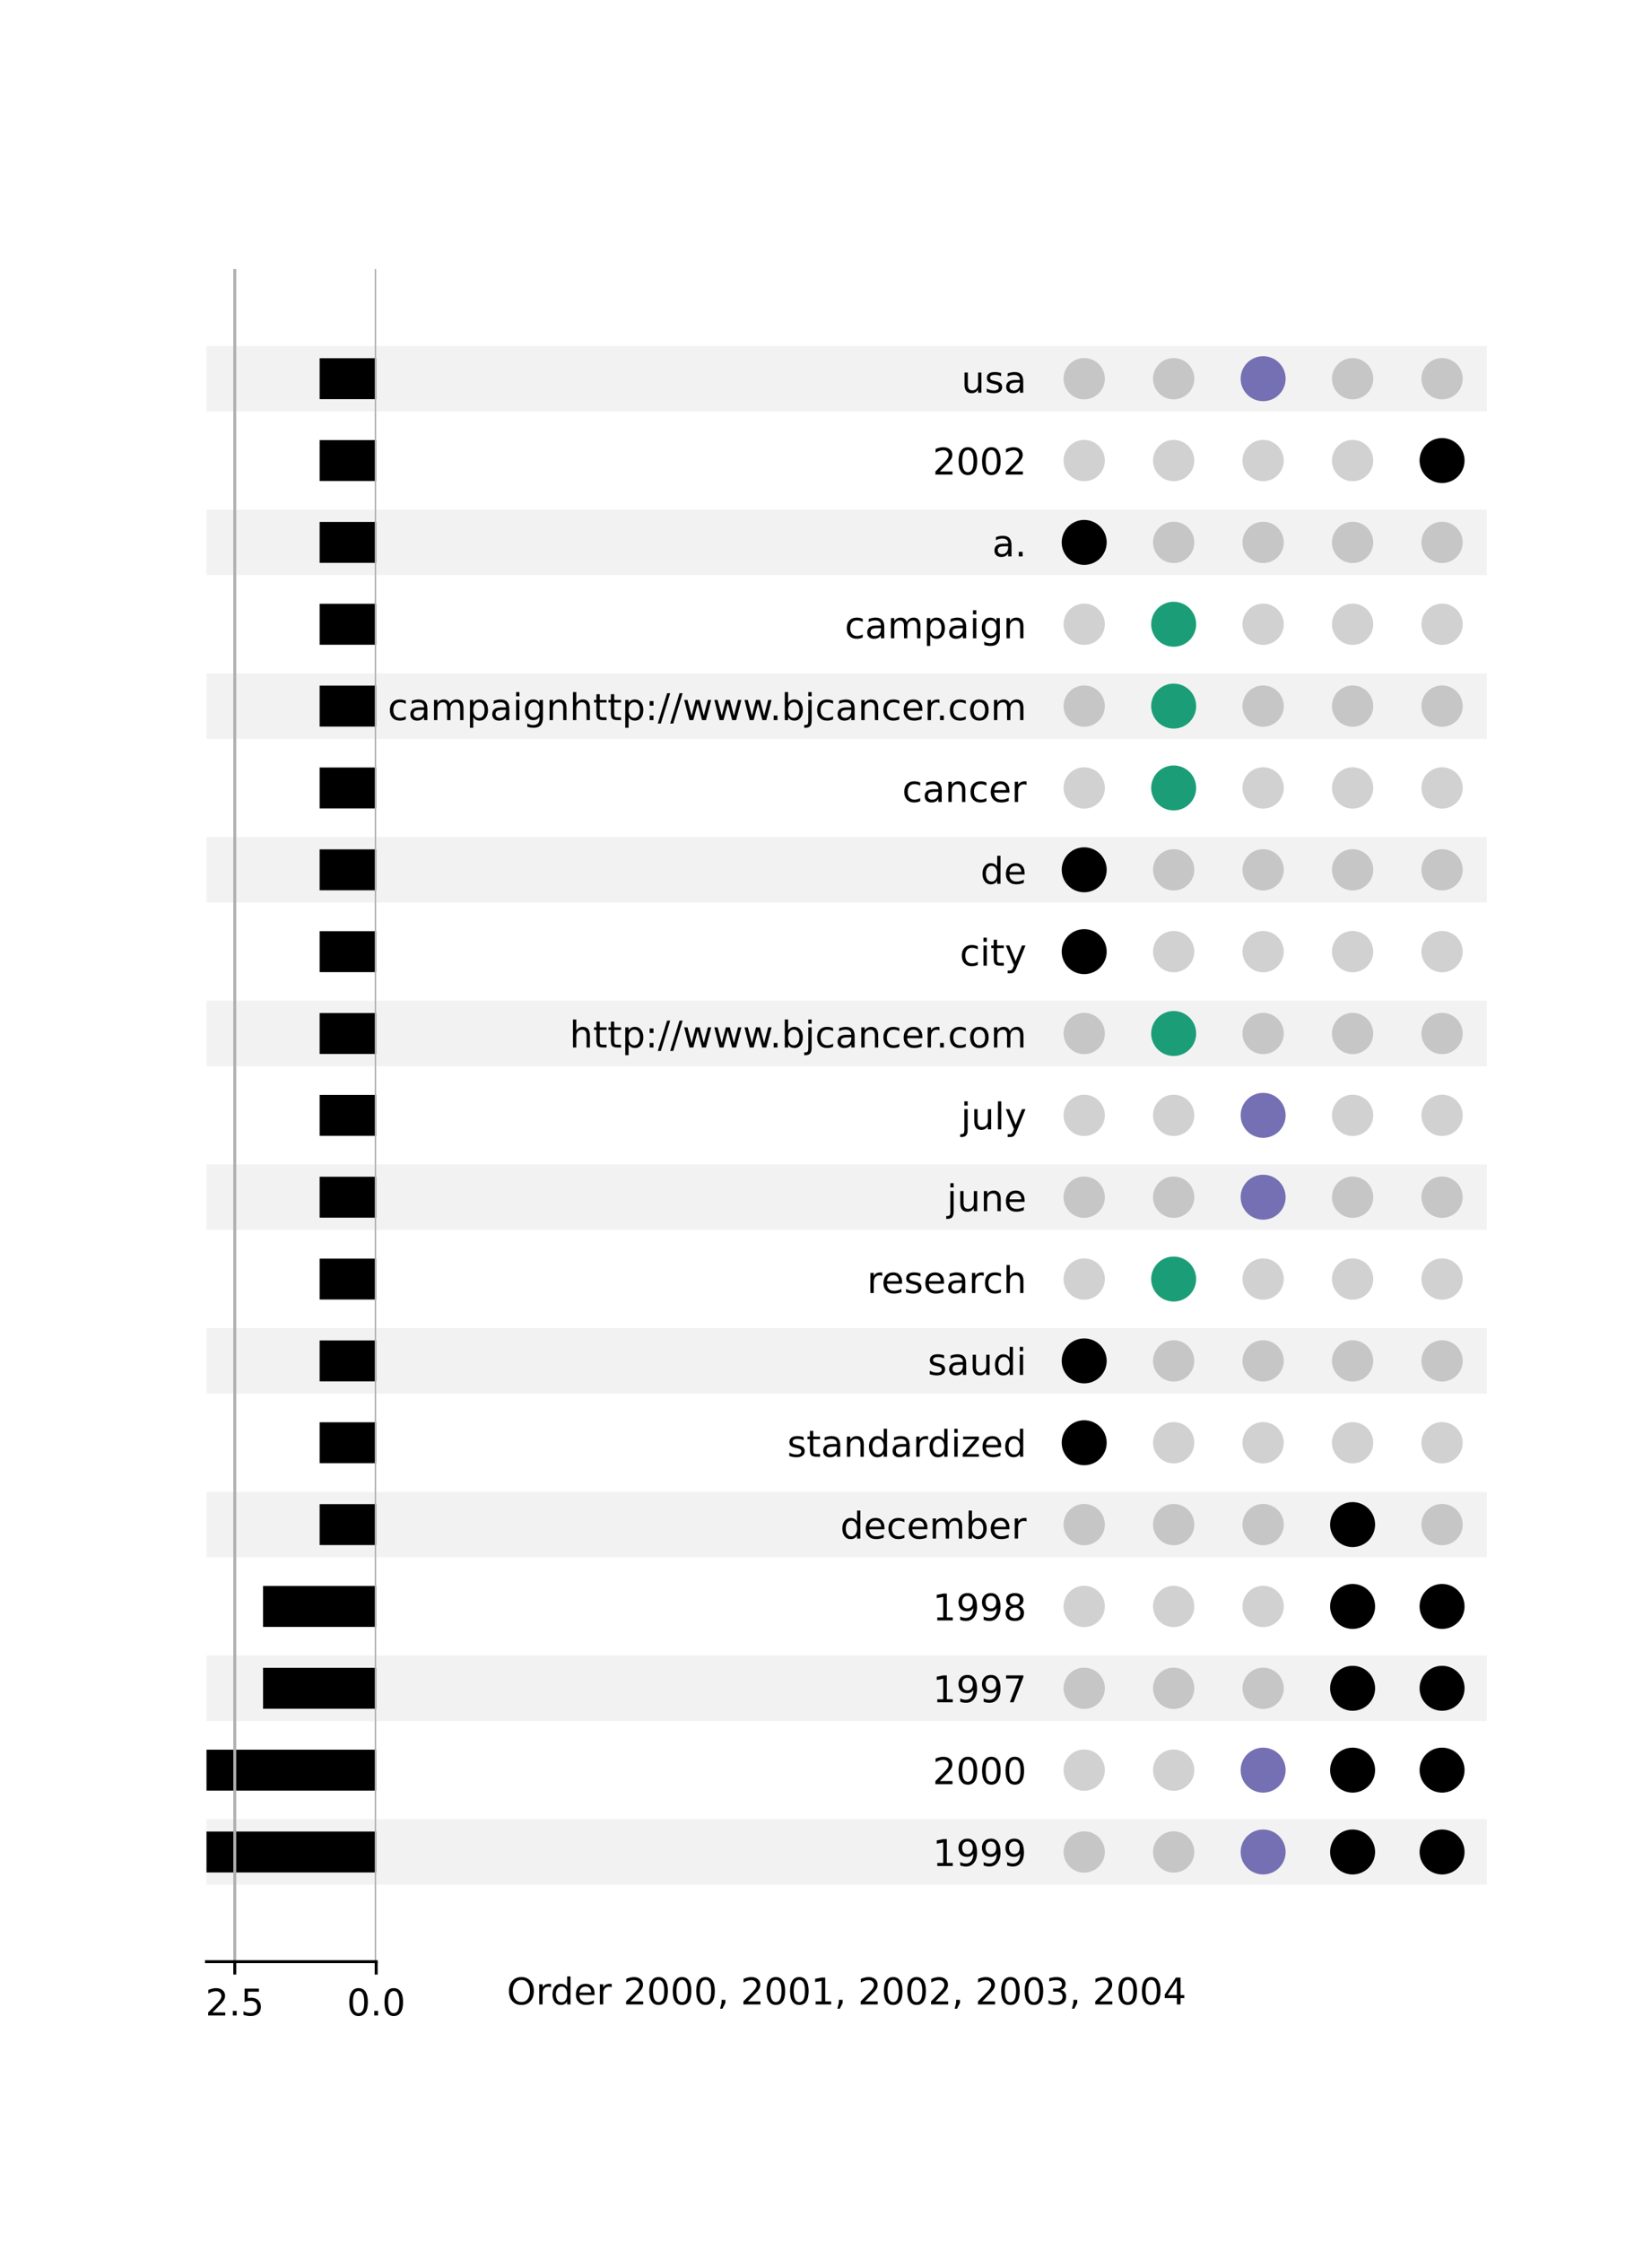 <?xml version="1.0" encoding="utf-8" standalone="no"?>
<!DOCTYPE svg PUBLIC "-//W3C//DTD SVG 1.1//EN"
  "http://www.w3.org/Graphics/SVG/1.1/DTD/svg11.dtd">
<!-- Created with matplotlib (https://matplotlib.org/) -->
<svg height="608pt" version="1.1" viewBox="0 0 448 608" width="448pt" xmlns="http://www.w3.org/2000/svg" xmlns:xlink="http://www.w3.org/1999/xlink">
 <defs>
  <style type="text/css">*{stroke-linecap:butt;stroke-linejoin:round;}</style>
 </defs>
 <g id="figure_1">
  <g id="patch_1">
   <path d="M 0 608
L 448 608
L 448 0
L 0 0
z
" style="fill:none;"/>
  </g>
  <g id="axes_1">
   <g id="patch_2">
    <path clip-path="url(#p95538fcbb9)" d="M 56 511.135
L 403.2 511.135
L 403.2 493.377
L 56 493.377
z
" style="fill-opacity:0.051;"/>
   </g>
   <g id="patch_3">
    <path clip-path="url(#p95538fcbb9)" d="M 56 466.74
L 403.2 466.74
L 403.2 448.982
L 56 448.982
z
" style="fill-opacity:0.051;"/>
   </g>
   <g id="patch_4">
    <path clip-path="url(#p95538fcbb9)" d="M 56 422.345
L 403.2 422.345
L 403.2 404.588
L 56 404.588
z
" style="fill-opacity:0.051;"/>
   </g>
   <g id="patch_5">
    <path clip-path="url(#p95538fcbb9)" d="M 56 377.951
L 403.2 377.951
L 403.2 360.193
L 56 360.193
z
" style="fill-opacity:0.051;"/>
   </g>
   <g id="patch_6">
    <path clip-path="url(#p95538fcbb9)" d="M 56 333.556
L 403.2 333.556
L 403.2 315.798
L 56 315.798
z
" style="fill-opacity:0.051;"/>
   </g>
   <g id="patch_7">
    <path clip-path="url(#p95538fcbb9)" d="M 56 289.162
L 403.2 289.162
L 403.2 271.404
L 56 271.404
z
" style="fill-opacity:0.051;"/>
   </g>
   <g id="patch_8">
    <path clip-path="url(#p95538fcbb9)" d="M 56 244.767
L 403.2 244.767
L 403.2 227.009
L 56 227.009
z
" style="fill-opacity:0.051;"/>
   </g>
   <g id="patch_9">
    <path clip-path="url(#p95538fcbb9)" d="M 56 200.372
L 403.2 200.372
L 403.2 182.615
L 56 182.615
z
" style="fill-opacity:0.051;"/>
   </g>
   <g id="patch_10">
    <path clip-path="url(#p95538fcbb9)" d="M 56 155.978
L 403.2 155.978
L 403.2 138.22
L 56 138.22
z
" style="fill-opacity:0.051;"/>
   </g>
   <g id="patch_11">
    <path clip-path="url(#p95538fcbb9)" d="M 56 111.583
L 403.2 111.583
L 403.2 93.825
L 56 93.825
z
" style="fill-opacity:0.051;"/>
   </g>
   <g id="matplotlib.axis_1">
    <g id="text_1">
     <!-- Order 2000, 2001, 2002, 2003, 2004 -->
     <g transform="translate(137.463 543.598)scale(0.1 -0.1)">
      <defs>
       <path d="M 39.406 66.219
Q 28.656 66.219 22.328 58.203
Q 16.016 50.203 16.016 36.375
Q 16.016 22.609 22.328 14.594
Q 28.656 6.594 39.406 6.594
Q 50.141 6.594 56.422 14.594
Q 62.703 22.609 62.703 36.375
Q 62.703 50.203 56.422 58.203
Q 50.141 66.219 39.406 66.219
z
M 39.406 74.219
Q 54.734 74.219 63.906 63.938
Q 73.094 53.656 73.094 36.375
Q 73.094 19.141 63.906 8.859
Q 54.734 -1.422 39.406 -1.422
Q 24.031 -1.422 14.812 8.828
Q 5.609 19.094 5.609 36.375
Q 5.609 53.656 14.812 63.938
Q 24.031 74.219 39.406 74.219
z
" id="DejaVuSans-79"/>
       <path d="M 41.109 46.297
Q 39.594 47.172 37.812 47.578
Q 36.031 48 33.891 48
Q 26.266 48 22.188 43.047
Q 18.109 38.094 18.109 28.812
L 18.109 0
L 9.078 0
L 9.078 54.688
L 18.109 54.688
L 18.109 46.188
Q 20.953 51.172 25.484 53.578
Q 30.031 56 36.531 56
Q 37.453 56 38.578 55.875
Q 39.703 55.766 41.062 55.516
z
" id="DejaVuSans-114"/>
       <path d="M 45.406 46.391
L 45.406 75.984
L 54.391 75.984
L 54.391 0
L 45.406 0
L 45.406 8.203
Q 42.578 3.328 38.25 0.953
Q 33.938 -1.422 27.875 -1.422
Q 17.969 -1.422 11.734 6.484
Q 5.516 14.406 5.516 27.297
Q 5.516 40.188 11.734 48.094
Q 17.969 56 27.875 56
Q 33.938 56 38.25 53.625
Q 42.578 51.266 45.406 46.391
z
M 14.797 27.297
Q 14.797 17.391 18.875 11.75
Q 22.953 6.109 30.078 6.109
Q 37.203 6.109 41.297 11.75
Q 45.406 17.391 45.406 27.297
Q 45.406 37.203 41.297 42.844
Q 37.203 48.484 30.078 48.484
Q 22.953 48.484 18.875 42.844
Q 14.797 37.203 14.797 27.297
z
" id="DejaVuSans-100"/>
       <path d="M 56.203 29.594
L 56.203 25.203
L 14.891 25.203
Q 15.484 15.922 20.484 11.062
Q 25.484 6.203 34.422 6.203
Q 39.594 6.203 44.453 7.469
Q 49.312 8.734 54.109 11.281
L 54.109 2.781
Q 49.266 0.734 44.188 -0.344
Q 39.109 -1.422 33.891 -1.422
Q 20.797 -1.422 13.156 6.188
Q 5.516 13.812 5.516 26.812
Q 5.516 40.234 12.766 48.109
Q 20.016 56 32.328 56
Q 43.359 56 49.781 48.891
Q 56.203 41.797 56.203 29.594
z
M 47.219 32.234
Q 47.125 39.594 43.094 43.984
Q 39.062 48.391 32.422 48.391
Q 24.906 48.391 20.391 44.141
Q 15.875 39.891 15.188 32.172
z
" id="DejaVuSans-101"/>
       <path id="DejaVuSans-32"/>
       <path d="M 19.188 8.297
L 53.609 8.297
L 53.609 0
L 7.328 0
L 7.328 8.297
Q 12.938 14.109 22.625 23.891
Q 32.328 33.688 34.812 36.531
Q 39.547 41.844 41.422 45.531
Q 43.312 49.219 43.312 52.781
Q 43.312 58.594 39.234 62.25
Q 35.156 65.922 28.609 65.922
Q 23.969 65.922 18.812 64.312
Q 13.672 62.703 7.812 59.422
L 7.812 69.391
Q 13.766 71.781 18.938 73
Q 24.125 74.219 28.422 74.219
Q 39.75 74.219 46.484 68.547
Q 53.219 62.891 53.219 53.422
Q 53.219 48.922 51.531 44.891
Q 49.859 40.875 45.406 35.406
Q 44.188 33.984 37.641 27.219
Q 31.109 20.453 19.188 8.297
z
" id="DejaVuSans-50"/>
       <path d="M 31.781 66.406
Q 24.172 66.406 20.328 58.906
Q 16.5 51.422 16.5 36.375
Q 16.5 21.391 20.328 13.891
Q 24.172 6.391 31.781 6.391
Q 39.453 6.391 43.281 13.891
Q 47.125 21.391 47.125 36.375
Q 47.125 51.422 43.281 58.906
Q 39.453 66.406 31.781 66.406
z
M 31.781 74.219
Q 44.047 74.219 50.516 64.516
Q 56.984 54.828 56.984 36.375
Q 56.984 17.969 50.516 8.266
Q 44.047 -1.422 31.781 -1.422
Q 19.531 -1.422 13.062 8.266
Q 6.594 17.969 6.594 36.375
Q 6.594 54.828 13.062 64.516
Q 19.531 74.219 31.781 74.219
z
" id="DejaVuSans-48"/>
       <path d="M 11.719 12.406
L 22.016 12.406
L 22.016 4
L 14.016 -11.625
L 7.719 -11.625
L 11.719 4
z
" id="DejaVuSans-44"/>
       <path d="M 12.406 8.297
L 28.516 8.297
L 28.516 63.922
L 10.984 60.406
L 10.984 69.391
L 28.422 72.906
L 38.281 72.906
L 38.281 8.297
L 54.391 8.297
L 54.391 0
L 12.406 0
z
" id="DejaVuSans-49"/>
       <path d="M 40.578 39.312
Q 47.656 37.797 51.625 33
Q 55.609 28.219 55.609 21.188
Q 55.609 10.406 48.188 4.484
Q 40.766 -1.422 27.094 -1.422
Q 22.516 -1.422 17.656 -0.516
Q 12.797 0.391 7.625 2.203
L 7.625 11.719
Q 11.719 9.328 16.594 8.109
Q 21.484 6.891 26.812 6.891
Q 36.078 6.891 40.938 10.547
Q 45.797 14.203 45.797 21.188
Q 45.797 27.641 41.281 31.266
Q 36.766 34.906 28.719 34.906
L 20.219 34.906
L 20.219 43.016
L 29.109 43.016
Q 36.375 43.016 40.234 45.922
Q 44.094 48.828 44.094 54.297
Q 44.094 59.906 40.109 62.906
Q 36.141 65.922 28.719 65.922
Q 24.656 65.922 20.016 65.031
Q 15.375 64.156 9.812 62.312
L 9.812 71.094
Q 15.438 72.656 20.344 73.438
Q 25.25 74.219 29.594 74.219
Q 40.828 74.219 47.359 69.109
Q 53.906 64.016 53.906 55.328
Q 53.906 49.266 50.438 45.094
Q 46.969 40.922 40.578 39.312
z
" id="DejaVuSans-51"/>
       <path d="M 37.797 64.312
L 12.891 25.391
L 37.797 25.391
z
M 35.203 72.906
L 47.609 72.906
L 47.609 25.391
L 58.016 25.391
L 58.016 17.188
L 47.609 17.188
L 47.609 0
L 37.797 0
L 37.797 17.188
L 4.891 17.188
L 4.891 26.703
z
" id="DejaVuSans-52"/>
      </defs>
      <use xlink:href="#DejaVuSans-79"/>
      <use x="78.711" xlink:href="#DejaVuSans-114"/>
      <use x="118.074" xlink:href="#DejaVuSans-100"/>
      <use x="181.551" xlink:href="#DejaVuSans-101"/>
      <use x="243.074" xlink:href="#DejaVuSans-114"/>
      <use x="284.188" xlink:href="#DejaVuSans-32"/>
      <use x="315.975" xlink:href="#DejaVuSans-50"/>
      <use x="379.598" xlink:href="#DejaVuSans-48"/>
      <use x="443.221" xlink:href="#DejaVuSans-48"/>
      <use x="506.844" xlink:href="#DejaVuSans-48"/>
      <use x="570.467" xlink:href="#DejaVuSans-44"/>
      <use x="602.254" xlink:href="#DejaVuSans-32"/>
      <use x="634.041" xlink:href="#DejaVuSans-50"/>
      <use x="697.664" xlink:href="#DejaVuSans-48"/>
      <use x="761.287" xlink:href="#DejaVuSans-48"/>
      <use x="824.91" xlink:href="#DejaVuSans-49"/>
      <use x="888.533" xlink:href="#DejaVuSans-44"/>
      <use x="920.32" xlink:href="#DejaVuSans-32"/>
      <use x="952.107" xlink:href="#DejaVuSans-50"/>
      <use x="1015.73" xlink:href="#DejaVuSans-48"/>
      <use x="1079.354" xlink:href="#DejaVuSans-48"/>
      <use x="1142.977" xlink:href="#DejaVuSans-50"/>
      <use x="1206.6" xlink:href="#DejaVuSans-44"/>
      <use x="1238.387" xlink:href="#DejaVuSans-32"/>
      <use x="1270.174" xlink:href="#DejaVuSans-50"/>
      <use x="1333.797" xlink:href="#DejaVuSans-48"/>
      <use x="1397.42" xlink:href="#DejaVuSans-48"/>
      <use x="1461.043" xlink:href="#DejaVuSans-51"/>
      <use x="1524.666" xlink:href="#DejaVuSans-44"/>
      <use x="1556.453" xlink:href="#DejaVuSans-32"/>
      <use x="1588.24" xlink:href="#DejaVuSans-50"/>
      <use x="1651.863" xlink:href="#DejaVuSans-48"/>
      <use x="1715.486" xlink:href="#DejaVuSans-48"/>
      <use x="1779.109" xlink:href="#DejaVuSans-52"/>
     </g>
    </g>
   </g>
   <g id="matplotlib.axis_2">
    <g id="ytick_1"/>
    <g id="ytick_2"/>
    <g id="ytick_3"/>
    <g id="ytick_4"/>
    <g id="ytick_5"/>
    <g id="ytick_6"/>
    <g id="ytick_7"/>
    <g id="ytick_8"/>
    <g id="ytick_9"/>
    <g id="ytick_10"/>
    <g id="ytick_11"/>
    <g id="ytick_12"/>
    <g id="ytick_13"/>
    <g id="ytick_14"/>
    <g id="ytick_15"/>
    <g id="ytick_16"/>
    <g id="ytick_17"/>
    <g id="ytick_18"/>
    <g id="ytick_19"/>
   </g>
  </g>
  <g id="axes_2">
   <g id="matplotlib.axis_3">
    <g id="ytick_20">
     <g id="line2d_1"/>
     <g id="text_2">
      <!-- 1999 -->
      <g transform="translate(252.939 506.055)scale(0.1 -0.1)">
       <defs>
        <path d="M 10.984 1.516
L 10.984 10.5
Q 14.703 8.734 18.5 7.812
Q 22.312 6.891 25.984 6.891
Q 35.75 6.891 40.891 13.453
Q 46.047 20.016 46.781 33.406
Q 43.953 29.203 39.594 26.953
Q 35.25 24.703 29.984 24.703
Q 19.047 24.703 12.672 31.312
Q 6.297 37.938 6.297 49.422
Q 6.297 60.641 12.938 67.422
Q 19.578 74.219 30.609 74.219
Q 43.266 74.219 49.922 64.516
Q 56.594 54.828 56.594 36.375
Q 56.594 19.141 48.406 8.859
Q 40.234 -1.422 26.422 -1.422
Q 22.703 -1.422 18.891 -0.688
Q 15.094 0.047 10.984 1.516
z
M 30.609 32.422
Q 37.25 32.422 41.125 36.953
Q 45.016 41.5 45.016 49.422
Q 45.016 57.281 41.125 61.844
Q 37.25 66.406 30.609 66.406
Q 23.969 66.406 20.094 61.844
Q 16.219 57.281 16.219 49.422
Q 16.219 41.5 20.094 36.953
Q 23.969 32.422 30.609 32.422
z
" id="DejaVuSans-57"/>
       </defs>
       <use xlink:href="#DejaVuSans-49"/>
       <use x="63.623" xlink:href="#DejaVuSans-57"/>
       <use x="127.246" xlink:href="#DejaVuSans-57"/>
       <use x="190.869" xlink:href="#DejaVuSans-57"/>
      </g>
     </g>
    </g>
    <g id="ytick_21">
     <g id="line2d_2"/>
     <g id="text_3">
      <!-- 2000 -->
      <g transform="translate(252.939 483.858)scale(0.1 -0.1)">
       <use xlink:href="#DejaVuSans-50"/>
       <use x="63.623" xlink:href="#DejaVuSans-48"/>
       <use x="127.246" xlink:href="#DejaVuSans-48"/>
       <use x="190.869" xlink:href="#DejaVuSans-48"/>
      </g>
     </g>
    </g>
    <g id="ytick_22">
     <g id="line2d_3"/>
     <g id="text_4">
      <!-- 1997 -->
      <g transform="translate(252.939 461.66)scale(0.1 -0.1)">
       <defs>
        <path d="M 8.203 72.906
L 55.078 72.906
L 55.078 68.703
L 28.609 0
L 18.312 0
L 43.219 64.594
L 8.203 64.594
z
" id="DejaVuSans-55"/>
       </defs>
       <use xlink:href="#DejaVuSans-49"/>
       <use x="63.623" xlink:href="#DejaVuSans-57"/>
       <use x="127.246" xlink:href="#DejaVuSans-57"/>
       <use x="190.869" xlink:href="#DejaVuSans-55"/>
      </g>
     </g>
    </g>
    <g id="ytick_23">
     <g id="line2d_4"/>
     <g id="text_5">
      <!-- 1998 -->
      <g transform="translate(252.939 439.463)scale(0.1 -0.1)">
       <defs>
        <path d="M 31.781 34.625
Q 24.75 34.625 20.719 30.859
Q 16.703 27.094 16.703 20.516
Q 16.703 13.922 20.719 10.156
Q 24.75 6.391 31.781 6.391
Q 38.812 6.391 42.859 10.172
Q 46.922 13.969 46.922 20.516
Q 46.922 27.094 42.891 30.859
Q 38.875 34.625 31.781 34.625
z
M 21.922 38.812
Q 15.578 40.375 12.031 44.719
Q 8.5 49.078 8.5 55.328
Q 8.5 64.062 14.719 69.141
Q 20.953 74.219 31.781 74.219
Q 42.672 74.219 48.875 69.141
Q 55.078 64.062 55.078 55.328
Q 55.078 49.078 51.531 44.719
Q 48 40.375 41.703 38.812
Q 48.828 37.156 52.797 32.312
Q 56.781 27.484 56.781 20.516
Q 56.781 9.906 50.312 4.234
Q 43.844 -1.422 31.781 -1.422
Q 19.734 -1.422 13.25 4.234
Q 6.781 9.906 6.781 20.516
Q 6.781 27.484 10.781 32.312
Q 14.797 37.156 21.922 38.812
z
M 18.312 54.391
Q 18.312 48.734 21.844 45.562
Q 25.391 42.391 31.781 42.391
Q 38.141 42.391 41.719 45.562
Q 45.312 48.734 45.312 54.391
Q 45.312 60.062 41.719 63.234
Q 38.141 66.406 31.781 66.406
Q 25.391 66.406 21.844 63.234
Q 18.312 60.062 18.312 54.391
z
" id="DejaVuSans-56"/>
       </defs>
       <use xlink:href="#DejaVuSans-49"/>
       <use x="63.623" xlink:href="#DejaVuSans-57"/>
       <use x="127.246" xlink:href="#DejaVuSans-57"/>
       <use x="190.869" xlink:href="#DejaVuSans-56"/>
      </g>
     </g>
    </g>
    <g id="ytick_24">
     <g id="line2d_5"/>
     <g id="text_6">
      <!-- december -->
      <g transform="translate(227.883 417.266)scale(0.1 -0.1)">
       <defs>
        <path d="M 48.781 52.594
L 48.781 44.188
Q 44.969 46.297 41.141 47.344
Q 37.312 48.391 33.406 48.391
Q 24.656 48.391 19.812 42.844
Q 14.984 37.312 14.984 27.297
Q 14.984 17.281 19.812 11.734
Q 24.656 6.203 33.406 6.203
Q 37.312 6.203 41.141 7.25
Q 44.969 8.297 48.781 10.406
L 48.781 2.094
Q 45.016 0.344 40.984 -0.531
Q 36.969 -1.422 32.422 -1.422
Q 20.062 -1.422 12.781 6.344
Q 5.516 14.109 5.516 27.297
Q 5.516 40.672 12.859 48.328
Q 20.219 56 33.016 56
Q 37.156 56 41.109 55.141
Q 45.062 54.297 48.781 52.594
z
" id="DejaVuSans-99"/>
        <path d="M 52 44.188
Q 55.375 50.25 60.062 53.125
Q 64.75 56 71.094 56
Q 79.641 56 84.281 50.016
Q 88.922 44.047 88.922 33.016
L 88.922 0
L 79.891 0
L 79.891 32.719
Q 79.891 40.578 77.094 44.375
Q 74.312 48.188 68.609 48.188
Q 61.625 48.188 57.562 43.547
Q 53.516 38.922 53.516 30.906
L 53.516 0
L 44.484 0
L 44.484 32.719
Q 44.484 40.625 41.703 44.406
Q 38.922 48.188 33.109 48.188
Q 26.219 48.188 22.156 43.531
Q 18.109 38.875 18.109 30.906
L 18.109 0
L 9.078 0
L 9.078 54.688
L 18.109 54.688
L 18.109 46.188
Q 21.188 51.219 25.484 53.609
Q 29.781 56 35.688 56
Q 41.656 56 45.828 52.969
Q 50 49.953 52 44.188
z
" id="DejaVuSans-109"/>
        <path d="M 48.688 27.297
Q 48.688 37.203 44.609 42.844
Q 40.531 48.484 33.406 48.484
Q 26.266 48.484 22.188 42.844
Q 18.109 37.203 18.109 27.297
Q 18.109 17.391 22.188 11.75
Q 26.266 6.109 33.406 6.109
Q 40.531 6.109 44.609 11.75
Q 48.688 17.391 48.688 27.297
z
M 18.109 46.391
Q 20.953 51.266 25.266 53.625
Q 29.594 56 35.594 56
Q 45.562 56 51.781 48.094
Q 58.016 40.188 58.016 27.297
Q 58.016 14.406 51.781 6.484
Q 45.562 -1.422 35.594 -1.422
Q 29.594 -1.422 25.266 0.953
Q 20.953 3.328 18.109 8.203
L 18.109 0
L 9.078 0
L 9.078 75.984
L 18.109 75.984
z
" id="DejaVuSans-98"/>
       </defs>
       <use xlink:href="#DejaVuSans-100"/>
       <use x="63.477" xlink:href="#DejaVuSans-101"/>
       <use x="125" xlink:href="#DejaVuSans-99"/>
       <use x="179.98" xlink:href="#DejaVuSans-101"/>
       <use x="241.504" xlink:href="#DejaVuSans-109"/>
       <use x="338.916" xlink:href="#DejaVuSans-98"/>
       <use x="402.393" xlink:href="#DejaVuSans-101"/>
       <use x="463.916" xlink:href="#DejaVuSans-114"/>
      </g>
     </g>
    </g>
    <g id="ytick_25">
     <g id="line2d_6"/>
     <g id="text_7">
      <!-- standardized -->
      <g transform="translate(213.505 395.068)scale(0.1 -0.1)">
       <defs>
        <path d="M 44.281 53.078
L 44.281 44.578
Q 40.484 46.531 36.375 47.5
Q 32.281 48.484 27.875 48.484
Q 21.188 48.484 17.844 46.438
Q 14.5 44.391 14.5 40.281
Q 14.5 37.156 16.891 35.375
Q 19.281 33.594 26.516 31.984
L 29.594 31.297
Q 39.156 29.25 43.188 25.516
Q 47.219 21.781 47.219 15.094
Q 47.219 7.469 41.188 3.016
Q 35.156 -1.422 24.609 -1.422
Q 20.219 -1.422 15.453 -0.562
Q 10.688 0.297 5.422 2
L 5.422 11.281
Q 10.406 8.688 15.234 7.391
Q 20.062 6.109 24.812 6.109
Q 31.156 6.109 34.562 8.281
Q 37.984 10.453 37.984 14.406
Q 37.984 18.062 35.516 20.016
Q 33.062 21.969 24.703 23.781
L 21.578 24.516
Q 13.234 26.266 9.516 29.906
Q 5.812 33.547 5.812 39.891
Q 5.812 47.609 11.281 51.797
Q 16.75 56 26.812 56
Q 31.781 56 36.172 55.266
Q 40.578 54.547 44.281 53.078
z
" id="DejaVuSans-115"/>
        <path d="M 18.312 70.219
L 18.312 54.688
L 36.812 54.688
L 36.812 47.703
L 18.312 47.703
L 18.312 18.016
Q 18.312 11.328 20.141 9.422
Q 21.969 7.516 27.594 7.516
L 36.812 7.516
L 36.812 0
L 27.594 0
Q 17.188 0 13.234 3.875
Q 9.281 7.766 9.281 18.016
L 9.281 47.703
L 2.688 47.703
L 2.688 54.688
L 9.281 54.688
L 9.281 70.219
z
" id="DejaVuSans-116"/>
        <path d="M 34.281 27.484
Q 23.391 27.484 19.188 25
Q 14.984 22.516 14.984 16.5
Q 14.984 11.719 18.141 8.906
Q 21.297 6.109 26.703 6.109
Q 34.188 6.109 38.703 11.406
Q 43.219 16.703 43.219 25.484
L 43.219 27.484
z
M 52.203 31.203
L 52.203 0
L 43.219 0
L 43.219 8.297
Q 40.141 3.328 35.547 0.953
Q 30.953 -1.422 24.312 -1.422
Q 15.922 -1.422 10.953 3.297
Q 6 8.016 6 15.922
Q 6 25.141 12.172 29.828
Q 18.359 34.516 30.609 34.516
L 43.219 34.516
L 43.219 35.406
Q 43.219 41.609 39.141 45
Q 35.062 48.391 27.688 48.391
Q 23 48.391 18.547 47.266
Q 14.109 46.141 10.016 43.891
L 10.016 52.203
Q 14.938 54.109 19.578 55.047
Q 24.219 56 28.609 56
Q 40.484 56 46.344 49.844
Q 52.203 43.703 52.203 31.203
z
" id="DejaVuSans-97"/>
        <path d="M 54.891 33.016
L 54.891 0
L 45.906 0
L 45.906 32.719
Q 45.906 40.484 42.875 44.328
Q 39.844 48.188 33.797 48.188
Q 26.516 48.188 22.312 43.547
Q 18.109 38.922 18.109 30.906
L 18.109 0
L 9.078 0
L 9.078 54.688
L 18.109 54.688
L 18.109 46.188
Q 21.344 51.125 25.703 53.562
Q 30.078 56 35.797 56
Q 45.219 56 50.047 50.172
Q 54.891 44.344 54.891 33.016
z
" id="DejaVuSans-110"/>
        <path d="M 9.422 54.688
L 18.406 54.688
L 18.406 0
L 9.422 0
z
M 9.422 75.984
L 18.406 75.984
L 18.406 64.594
L 9.422 64.594
z
" id="DejaVuSans-105"/>
        <path d="M 5.516 54.688
L 48.188 54.688
L 48.188 46.484
L 14.406 7.172
L 48.188 7.172
L 48.188 0
L 4.297 0
L 4.297 8.203
L 38.094 47.516
L 5.516 47.516
z
" id="DejaVuSans-122"/>
       </defs>
       <use xlink:href="#DejaVuSans-115"/>
       <use x="52.1" xlink:href="#DejaVuSans-116"/>
       <use x="91.309" xlink:href="#DejaVuSans-97"/>
       <use x="152.588" xlink:href="#DejaVuSans-110"/>
       <use x="215.967" xlink:href="#DejaVuSans-100"/>
       <use x="279.443" xlink:href="#DejaVuSans-97"/>
       <use x="340.723" xlink:href="#DejaVuSans-114"/>
       <use x="380.086" xlink:href="#DejaVuSans-100"/>
       <use x="443.562" xlink:href="#DejaVuSans-105"/>
       <use x="471.346" xlink:href="#DejaVuSans-122"/>
       <use x="523.836" xlink:href="#DejaVuSans-101"/>
       <use x="585.359" xlink:href="#DejaVuSans-100"/>
      </g>
     </g>
    </g>
    <g id="ytick_26">
     <g id="line2d_7"/>
     <g id="text_8">
      <!-- saudi -->
      <g transform="translate(251.588 372.871)scale(0.1 -0.1)">
       <defs>
        <path d="M 8.5 21.578
L 8.5 54.688
L 17.484 54.688
L 17.484 21.922
Q 17.484 14.156 20.5 10.266
Q 23.531 6.391 29.594 6.391
Q 36.859 6.391 41.078 11.031
Q 45.312 15.672 45.312 23.688
L 45.312 54.688
L 54.297 54.688
L 54.297 0
L 45.312 0
L 45.312 8.406
Q 42.047 3.422 37.719 1
Q 33.406 -1.422 27.688 -1.422
Q 18.266 -1.422 13.375 4.438
Q 8.5 10.297 8.5 21.578
z
M 31.109 56
z
" id="DejaVuSans-117"/>
       </defs>
       <use xlink:href="#DejaVuSans-115"/>
       <use x="52.1" xlink:href="#DejaVuSans-97"/>
       <use x="113.379" xlink:href="#DejaVuSans-117"/>
       <use x="176.758" xlink:href="#DejaVuSans-100"/>
       <use x="240.234" xlink:href="#DejaVuSans-105"/>
      </g>
     </g>
    </g>
    <g id="ytick_27">
     <g id="line2d_8"/>
     <g id="text_9">
      <!-- research -->
      <g transform="translate(235.138 350.674)scale(0.1 -0.1)">
       <defs>
        <path d="M 54.891 33.016
L 54.891 0
L 45.906 0
L 45.906 32.719
Q 45.906 40.484 42.875 44.328
Q 39.844 48.188 33.797 48.188
Q 26.516 48.188 22.312 43.547
Q 18.109 38.922 18.109 30.906
L 18.109 0
L 9.078 0
L 9.078 75.984
L 18.109 75.984
L 18.109 46.188
Q 21.344 51.125 25.703 53.562
Q 30.078 56 35.797 56
Q 45.219 56 50.047 50.172
Q 54.891 44.344 54.891 33.016
z
" id="DejaVuSans-104"/>
       </defs>
       <use xlink:href="#DejaVuSans-114"/>
       <use x="38.863" xlink:href="#DejaVuSans-101"/>
       <use x="100.387" xlink:href="#DejaVuSans-115"/>
       <use x="152.486" xlink:href="#DejaVuSans-101"/>
       <use x="214.01" xlink:href="#DejaVuSans-97"/>
       <use x="275.289" xlink:href="#DejaVuSans-114"/>
       <use x="314.152" xlink:href="#DejaVuSans-99"/>
       <use x="369.133" xlink:href="#DejaVuSans-104"/>
      </g>
     </g>
    </g>
    <g id="ytick_28">
     <g id="line2d_9"/>
     <g id="text_10">
      <!-- june -->
      <g transform="translate(256.783 328.477)scale(0.1 -0.1)">
       <defs>
        <path d="M 9.422 54.688
L 18.406 54.688
L 18.406 -0.984
Q 18.406 -11.422 14.422 -16.109
Q 10.453 -20.797 1.609 -20.797
L -1.812 -20.797
L -1.812 -13.188
L 0.594 -13.188
Q 5.719 -13.188 7.562 -10.812
Q 9.422 -8.453 9.422 -0.984
z
M 9.422 75.984
L 18.406 75.984
L 18.406 64.594
L 9.422 64.594
z
" id="DejaVuSans-106"/>
       </defs>
       <use xlink:href="#DejaVuSans-106"/>
       <use x="27.783" xlink:href="#DejaVuSans-117"/>
       <use x="91.162" xlink:href="#DejaVuSans-110"/>
       <use x="154.541" xlink:href="#DejaVuSans-101"/>
      </g>
     </g>
    </g>
    <g id="ytick_29">
     <g id="line2d_10"/>
     <g id="text_11">
      <!-- july -->
      <g transform="translate(260.577 306.279)scale(0.1 -0.1)">
       <defs>
        <path d="M 9.422 75.984
L 18.406 75.984
L 18.406 0
L 9.422 0
z
" id="DejaVuSans-108"/>
        <path d="M 32.172 -5.078
Q 28.375 -14.844 24.75 -17.812
Q 21.141 -20.797 15.094 -20.797
L 7.906 -20.797
L 7.906 -13.281
L 13.188 -13.281
Q 16.891 -13.281 18.938 -11.516
Q 21 -9.766 23.484 -3.219
L 25.094 0.875
L 2.984 54.688
L 12.5 54.688
L 29.594 11.922
L 46.688 54.688
L 56.203 54.688
z
" id="DejaVuSans-121"/>
       </defs>
       <use xlink:href="#DejaVuSans-106"/>
       <use x="27.783" xlink:href="#DejaVuSans-117"/>
       <use x="91.162" xlink:href="#DejaVuSans-108"/>
       <use x="118.945" xlink:href="#DejaVuSans-121"/>
      </g>
     </g>
    </g>
    <g id="ytick_30">
     <g id="line2d_11"/>
     <g id="text_12">
      <!-- http://www.bjcancer.com -->
      <g transform="translate(154.48 284.082)scale(0.1 -0.1)">
       <defs>
        <path d="M 18.109 8.203
L 18.109 -20.797
L 9.078 -20.797
L 9.078 54.688
L 18.109 54.688
L 18.109 46.391
Q 20.953 51.266 25.266 53.625
Q 29.594 56 35.594 56
Q 45.562 56 51.781 48.094
Q 58.016 40.188 58.016 27.297
Q 58.016 14.406 51.781 6.484
Q 45.562 -1.422 35.594 -1.422
Q 29.594 -1.422 25.266 0.953
Q 20.953 3.328 18.109 8.203
z
M 48.688 27.297
Q 48.688 37.203 44.609 42.844
Q 40.531 48.484 33.406 48.484
Q 26.266 48.484 22.188 42.844
Q 18.109 37.203 18.109 27.297
Q 18.109 17.391 22.188 11.75
Q 26.266 6.109 33.406 6.109
Q 40.531 6.109 44.609 11.75
Q 48.688 17.391 48.688 27.297
z
" id="DejaVuSans-112"/>
        <path d="M 11.719 12.406
L 22.016 12.406
L 22.016 0
L 11.719 0
z
M 11.719 51.703
L 22.016 51.703
L 22.016 39.312
L 11.719 39.312
z
" id="DejaVuSans-58"/>
        <path d="M 25.391 72.906
L 33.688 72.906
L 8.297 -9.281
L 0 -9.281
z
" id="DejaVuSans-47"/>
        <path d="M 4.203 54.688
L 13.188 54.688
L 24.422 12.016
L 35.594 54.688
L 46.188 54.688
L 57.422 12.016
L 68.609 54.688
L 77.594 54.688
L 63.281 0
L 52.688 0
L 40.922 44.828
L 29.109 0
L 18.5 0
z
" id="DejaVuSans-119"/>
        <path d="M 10.688 12.406
L 21 12.406
L 21 0
L 10.688 0
z
" id="DejaVuSans-46"/>
        <path d="M 30.609 48.391
Q 23.391 48.391 19.188 42.75
Q 14.984 37.109 14.984 27.297
Q 14.984 17.484 19.156 11.844
Q 23.344 6.203 30.609 6.203
Q 37.797 6.203 41.984 11.859
Q 46.188 17.531 46.188 27.297
Q 46.188 37.016 41.984 42.703
Q 37.797 48.391 30.609 48.391
z
M 30.609 56
Q 42.328 56 49.016 48.375
Q 55.719 40.766 55.719 27.297
Q 55.719 13.875 49.016 6.219
Q 42.328 -1.422 30.609 -1.422
Q 18.844 -1.422 12.172 6.219
Q 5.516 13.875 5.516 27.297
Q 5.516 40.766 12.172 48.375
Q 18.844 56 30.609 56
z
" id="DejaVuSans-111"/>
       </defs>
       <use xlink:href="#DejaVuSans-104"/>
       <use x="63.379" xlink:href="#DejaVuSans-116"/>
       <use x="102.588" xlink:href="#DejaVuSans-116"/>
       <use x="141.797" xlink:href="#DejaVuSans-112"/>
       <use x="205.273" xlink:href="#DejaVuSans-58"/>
       <use x="238.965" xlink:href="#DejaVuSans-47"/>
       <use x="272.656" xlink:href="#DejaVuSans-47"/>
       <use x="306.348" xlink:href="#DejaVuSans-119"/>
       <use x="388.135" xlink:href="#DejaVuSans-119"/>
       <use x="469.922" xlink:href="#DejaVuSans-119"/>
       <use x="542.584" xlink:href="#DejaVuSans-46"/>
       <use x="574.371" xlink:href="#DejaVuSans-98"/>
       <use x="637.848" xlink:href="#DejaVuSans-106"/>
       <use x="665.631" xlink:href="#DejaVuSans-99"/>
       <use x="720.611" xlink:href="#DejaVuSans-97"/>
       <use x="781.891" xlink:href="#DejaVuSans-110"/>
       <use x="845.27" xlink:href="#DejaVuSans-99"/>
       <use x="900.25" xlink:href="#DejaVuSans-101"/>
       <use x="961.773" xlink:href="#DejaVuSans-114"/>
       <use x="993.762" xlink:href="#DejaVuSans-46"/>
       <use x="1025.549" xlink:href="#DejaVuSans-99"/>
       <use x="1080.529" xlink:href="#DejaVuSans-111"/>
       <use x="1141.711" xlink:href="#DejaVuSans-109"/>
      </g>
     </g>
    </g>
    <g id="ytick_31">
     <g id="line2d_12"/>
     <g id="text_13">
      <!-- city -->
      <g transform="translate(260.274 261.885)scale(0.1 -0.1)">
       <use xlink:href="#DejaVuSans-99"/>
       <use x="54.98" xlink:href="#DejaVuSans-105"/>
       <use x="82.764" xlink:href="#DejaVuSans-116"/>
       <use x="121.973" xlink:href="#DejaVuSans-121"/>
      </g>
     </g>
    </g>
    <g id="ytick_32">
     <g id="line2d_13"/>
     <g id="text_14">
      <!-- de -->
      <g transform="translate(265.888 239.687)scale(0.1 -0.1)">
       <use xlink:href="#DejaVuSans-100"/>
       <use x="63.477" xlink:href="#DejaVuSans-101"/>
      </g>
     </g>
    </g>
    <g id="ytick_33">
     <g id="line2d_14"/>
     <g id="text_15">
      <!-- cancer -->
      <g transform="translate(244.663 217.49)scale(0.1 -0.1)">
       <use xlink:href="#DejaVuSans-99"/>
       <use x="54.98" xlink:href="#DejaVuSans-97"/>
       <use x="116.26" xlink:href="#DejaVuSans-110"/>
       <use x="179.639" xlink:href="#DejaVuSans-99"/>
       <use x="234.619" xlink:href="#DejaVuSans-101"/>
       <use x="296.143" xlink:href="#DejaVuSans-114"/>
      </g>
     </g>
    </g>
    <g id="ytick_34">
     <g id="line2d_15"/>
     <g id="text_16">
      <!-- campaignhttp://www.bjcancer.com -->
      <g transform="translate(105.172 195.293)scale(0.1 -0.1)">
       <defs>
        <path d="M 45.406 27.984
Q 45.406 37.75 41.375 43.109
Q 37.359 48.484 30.078 48.484
Q 22.859 48.484 18.828 43.109
Q 14.797 37.75 14.797 27.984
Q 14.797 18.266 18.828 12.891
Q 22.859 7.516 30.078 7.516
Q 37.359 7.516 41.375 12.891
Q 45.406 18.266 45.406 27.984
z
M 54.391 6.781
Q 54.391 -7.172 48.188 -13.984
Q 42 -20.797 29.203 -20.797
Q 24.469 -20.797 20.266 -20.094
Q 16.062 -19.391 12.109 -17.922
L 12.109 -9.188
Q 16.062 -11.328 19.922 -12.344
Q 23.781 -13.375 27.781 -13.375
Q 36.625 -13.375 41.016 -8.766
Q 45.406 -4.156 45.406 5.172
L 45.406 9.625
Q 42.625 4.781 38.281 2.391
Q 33.938 0 27.875 0
Q 17.828 0 11.672 7.656
Q 5.516 15.328 5.516 27.984
Q 5.516 40.672 11.672 48.328
Q 17.828 56 27.875 56
Q 33.938 56 38.281 53.609
Q 42.625 51.219 45.406 46.391
L 45.406 54.688
L 54.391 54.688
z
" id="DejaVuSans-103"/>
       </defs>
       <use xlink:href="#DejaVuSans-99"/>
       <use x="54.98" xlink:href="#DejaVuSans-97"/>
       <use x="116.26" xlink:href="#DejaVuSans-109"/>
       <use x="213.672" xlink:href="#DejaVuSans-112"/>
       <use x="277.148" xlink:href="#DejaVuSans-97"/>
       <use x="338.428" xlink:href="#DejaVuSans-105"/>
       <use x="366.211" xlink:href="#DejaVuSans-103"/>
       <use x="429.688" xlink:href="#DejaVuSans-110"/>
       <use x="493.066" xlink:href="#DejaVuSans-104"/>
       <use x="556.445" xlink:href="#DejaVuSans-116"/>
       <use x="595.654" xlink:href="#DejaVuSans-116"/>
       <use x="634.863" xlink:href="#DejaVuSans-112"/>
       <use x="698.34" xlink:href="#DejaVuSans-58"/>
       <use x="732.031" xlink:href="#DejaVuSans-47"/>
       <use x="765.723" xlink:href="#DejaVuSans-47"/>
       <use x="799.414" xlink:href="#DejaVuSans-119"/>
       <use x="881.201" xlink:href="#DejaVuSans-119"/>
       <use x="962.988" xlink:href="#DejaVuSans-119"/>
       <use x="1035.65" xlink:href="#DejaVuSans-46"/>
       <use x="1067.438" xlink:href="#DejaVuSans-98"/>
       <use x="1130.914" xlink:href="#DejaVuSans-106"/>
       <use x="1158.697" xlink:href="#DejaVuSans-99"/>
       <use x="1213.678" xlink:href="#DejaVuSans-97"/>
       <use x="1274.957" xlink:href="#DejaVuSans-110"/>
       <use x="1338.336" xlink:href="#DejaVuSans-99"/>
       <use x="1393.316" xlink:href="#DejaVuSans-101"/>
       <use x="1454.84" xlink:href="#DejaVuSans-114"/>
       <use x="1486.828" xlink:href="#DejaVuSans-46"/>
       <use x="1518.615" xlink:href="#DejaVuSans-99"/>
       <use x="1573.596" xlink:href="#DejaVuSans-111"/>
       <use x="1634.777" xlink:href="#DejaVuSans-109"/>
      </g>
     </g>
    </g>
    <g id="ytick_35">
     <g id="line2d_16"/>
     <g id="text_17">
      <!-- campaign -->
      <g transform="translate(229.081 173.095)scale(0.1 -0.1)">
       <use xlink:href="#DejaVuSans-99"/>
       <use x="54.98" xlink:href="#DejaVuSans-97"/>
       <use x="116.26" xlink:href="#DejaVuSans-109"/>
       <use x="213.672" xlink:href="#DejaVuSans-112"/>
       <use x="277.148" xlink:href="#DejaVuSans-97"/>
       <use x="338.428" xlink:href="#DejaVuSans-105"/>
       <use x="366.211" xlink:href="#DejaVuSans-103"/>
       <use x="429.688" xlink:href="#DejaVuSans-110"/>
      </g>
     </g>
    </g>
    <g id="ytick_36">
     <g id="line2d_17"/>
     <g id="text_18">
      <!-- a. -->
      <g transform="translate(269.083 150.898)scale(0.1 -0.1)">
       <use xlink:href="#DejaVuSans-97"/>
       <use x="61.279" xlink:href="#DejaVuSans-46"/>
      </g>
     </g>
    </g>
    <g id="ytick_37">
     <g id="line2d_18"/>
     <g id="text_19">
      <!-- 2002 -->
      <g transform="translate(252.939 128.701)scale(0.1 -0.1)">
       <use xlink:href="#DejaVuSans-50"/>
       <use x="63.623" xlink:href="#DejaVuSans-48"/>
       <use x="127.246" xlink:href="#DejaVuSans-48"/>
       <use x="190.869" xlink:href="#DejaVuSans-50"/>
      </g>
     </g>
    </g>
    <g id="ytick_38">
     <g id="line2d_19"/>
     <g id="text_20">
      <!-- usa -->
      <g transform="translate(260.714 106.504)scale(0.1 -0.1)">
       <use xlink:href="#DejaVuSans-117"/>
       <use x="63.379" xlink:href="#DejaVuSans-115"/>
       <use x="115.479" xlink:href="#DejaVuSans-97"/>
      </g>
     </g>
    </g>
   </g>
   <g id="PathCollection_1">
    <defs>
     <path d="M 0 5.6
C 1.485 5.6 2.91 5.01 3.96 3.96
C 5.01 2.91 5.6 1.485 5.6 -0
C 5.6 -1.485 5.01 -2.91 3.96 -3.96
C 2.91 -5.01 1.485 -5.6 0 -5.6
C -1.485 -5.6 -2.91 -5.01 -3.96 -3.96
C -5.01 -2.91 -5.6 -1.485 -5.6 0
C -5.6 1.485 -5.01 2.91 -3.96 3.96
C -2.91 5.01 -1.485 5.6 0 5.6
z
" id="C0_0_c4ee234dce"/>
    </defs>
    <g clip-path="url(#p6d3c34137c)">
     <use style="fill-opacity:0.18;" x="294.02" xlink:href="#C0_0_c4ee234dce" y="502.256"/>
    </g>
    <g clip-path="url(#p6d3c34137c)">
     <use style="fill-opacity:0.18;" x="294.02" xlink:href="#C0_0_c4ee234dce" y="480.058"/>
    </g>
    <g clip-path="url(#p6d3c34137c)">
     <use style="fill-opacity:0.18;" x="294.02" xlink:href="#C0_0_c4ee234dce" y="457.861"/>
    </g>
    <g clip-path="url(#p6d3c34137c)">
     <use style="fill-opacity:0.18;" x="294.02" xlink:href="#C0_0_c4ee234dce" y="435.664"/>
    </g>
    <g clip-path="url(#p6d3c34137c)">
     <use style="fill-opacity:0.18;" x="294.02" xlink:href="#C0_0_c4ee234dce" y="413.466"/>
    </g>
    <g clip-path="url(#p6d3c34137c)">
     <use style="stroke:#000000;" x="294.02" xlink:href="#C0_0_c4ee234dce" y="391.269"/>
    </g>
    <g clip-path="url(#p6d3c34137c)">
     <use style="stroke:#000000;" x="294.02" xlink:href="#C0_0_c4ee234dce" y="369.072"/>
    </g>
    <g clip-path="url(#p6d3c34137c)">
     <use style="fill-opacity:0.18;" x="294.02" xlink:href="#C0_0_c4ee234dce" y="346.875"/>
    </g>
    <g clip-path="url(#p6d3c34137c)">
     <use style="fill-opacity:0.18;" x="294.02" xlink:href="#C0_0_c4ee234dce" y="324.677"/>
    </g>
    <g clip-path="url(#p6d3c34137c)">
     <use style="fill-opacity:0.18;" x="294.02" xlink:href="#C0_0_c4ee234dce" y="302.48"/>
    </g>
    <g clip-path="url(#p6d3c34137c)">
     <use style="fill-opacity:0.18;" x="294.02" xlink:href="#C0_0_c4ee234dce" y="280.283"/>
    </g>
    <g clip-path="url(#p6d3c34137c)">
     <use style="stroke:#000000;" x="294.02" xlink:href="#C0_0_c4ee234dce" y="258.085"/>
    </g>
    <g clip-path="url(#p6d3c34137c)">
     <use style="stroke:#000000;" x="294.02" xlink:href="#C0_0_c4ee234dce" y="235.888"/>
    </g>
    <g clip-path="url(#p6d3c34137c)">
     <use style="fill-opacity:0.18;" x="294.02" xlink:href="#C0_0_c4ee234dce" y="213.691"/>
    </g>
    <g clip-path="url(#p6d3c34137c)">
     <use style="fill-opacity:0.18;" x="294.02" xlink:href="#C0_0_c4ee234dce" y="191.494"/>
    </g>
    <g clip-path="url(#p6d3c34137c)">
     <use style="fill-opacity:0.18;" x="294.02" xlink:href="#C0_0_c4ee234dce" y="169.296"/>
    </g>
    <g clip-path="url(#p6d3c34137c)">
     <use style="stroke:#000000;" x="294.02" xlink:href="#C0_0_c4ee234dce" y="147.099"/>
    </g>
    <g clip-path="url(#p6d3c34137c)">
     <use style="fill-opacity:0.18;" x="294.02" xlink:href="#C0_0_c4ee234dce" y="124.902"/>
    </g>
    <g clip-path="url(#p6d3c34137c)">
     <use style="fill-opacity:0.18;" x="294.02" xlink:href="#C0_0_c4ee234dce" y="102.704"/>
    </g>
    <g clip-path="url(#p6d3c34137c)">
     <use style="fill-opacity:0.18;" x="318.282" xlink:href="#C0_0_c4ee234dce" y="502.256"/>
    </g>
    <g clip-path="url(#p6d3c34137c)">
     <use style="fill-opacity:0.18;" x="318.282" xlink:href="#C0_0_c4ee234dce" y="480.058"/>
    </g>
    <g clip-path="url(#p6d3c34137c)">
     <use style="fill-opacity:0.18;" x="318.282" xlink:href="#C0_0_c4ee234dce" y="457.861"/>
    </g>
    <g clip-path="url(#p6d3c34137c)">
     <use style="fill-opacity:0.18;" x="318.282" xlink:href="#C0_0_c4ee234dce" y="435.664"/>
    </g>
    <g clip-path="url(#p6d3c34137c)">
     <use style="fill-opacity:0.18;" x="318.282" xlink:href="#C0_0_c4ee234dce" y="413.466"/>
    </g>
    <g clip-path="url(#p6d3c34137c)">
     <use style="fill-opacity:0.18;" x="318.282" xlink:href="#C0_0_c4ee234dce" y="391.269"/>
    </g>
    <g clip-path="url(#p6d3c34137c)">
     <use style="fill-opacity:0.18;" x="318.282" xlink:href="#C0_0_c4ee234dce" y="369.072"/>
    </g>
    <g clip-path="url(#p6d3c34137c)">
     <use style="fill:#1b9e77;stroke:#1b9e77;" x="318.282" xlink:href="#C0_0_c4ee234dce" y="346.875"/>
    </g>
    <g clip-path="url(#p6d3c34137c)">
     <use style="fill-opacity:0.18;" x="318.282" xlink:href="#C0_0_c4ee234dce" y="324.677"/>
    </g>
    <g clip-path="url(#p6d3c34137c)">
     <use style="fill-opacity:0.18;" x="318.282" xlink:href="#C0_0_c4ee234dce" y="302.48"/>
    </g>
    <g clip-path="url(#p6d3c34137c)">
     <use style="fill:#1b9e77;stroke:#1b9e77;" x="318.282" xlink:href="#C0_0_c4ee234dce" y="280.283"/>
    </g>
    <g clip-path="url(#p6d3c34137c)">
     <use style="fill-opacity:0.18;" x="318.282" xlink:href="#C0_0_c4ee234dce" y="258.085"/>
    </g>
    <g clip-path="url(#p6d3c34137c)">
     <use style="fill-opacity:0.18;" x="318.282" xlink:href="#C0_0_c4ee234dce" y="235.888"/>
    </g>
    <g clip-path="url(#p6d3c34137c)">
     <use style="fill:#1b9e77;stroke:#1b9e77;" x="318.282" xlink:href="#C0_0_c4ee234dce" y="213.691"/>
    </g>
    <g clip-path="url(#p6d3c34137c)">
     <use style="fill:#1b9e77;stroke:#1b9e77;" x="318.282" xlink:href="#C0_0_c4ee234dce" y="191.494"/>
    </g>
    <g clip-path="url(#p6d3c34137c)">
     <use style="fill:#1b9e77;stroke:#1b9e77;" x="318.282" xlink:href="#C0_0_c4ee234dce" y="169.296"/>
    </g>
    <g clip-path="url(#p6d3c34137c)">
     <use style="fill-opacity:0.18;" x="318.282" xlink:href="#C0_0_c4ee234dce" y="147.099"/>
    </g>
    <g clip-path="url(#p6d3c34137c)">
     <use style="fill-opacity:0.18;" x="318.282" xlink:href="#C0_0_c4ee234dce" y="124.902"/>
    </g>
    <g clip-path="url(#p6d3c34137c)">
     <use style="fill-opacity:0.18;" x="318.282" xlink:href="#C0_0_c4ee234dce" y="102.704"/>
    </g>
    <g clip-path="url(#p6d3c34137c)">
     <use style="fill:#7570b3;stroke:#7570b3;" x="342.545" xlink:href="#C0_0_c4ee234dce" y="502.256"/>
    </g>
    <g clip-path="url(#p6d3c34137c)">
     <use style="fill:#7570b3;stroke:#7570b3;" x="342.545" xlink:href="#C0_0_c4ee234dce" y="480.058"/>
    </g>
    <g clip-path="url(#p6d3c34137c)">
     <use style="fill-opacity:0.18;" x="342.545" xlink:href="#C0_0_c4ee234dce" y="457.861"/>
    </g>
    <g clip-path="url(#p6d3c34137c)">
     <use style="fill-opacity:0.18;" x="342.545" xlink:href="#C0_0_c4ee234dce" y="435.664"/>
    </g>
    <g clip-path="url(#p6d3c34137c)">
     <use style="fill-opacity:0.18;" x="342.545" xlink:href="#C0_0_c4ee234dce" y="413.466"/>
    </g>
    <g clip-path="url(#p6d3c34137c)">
     <use style="fill-opacity:0.18;" x="342.545" xlink:href="#C0_0_c4ee234dce" y="391.269"/>
    </g>
    <g clip-path="url(#p6d3c34137c)">
     <use style="fill-opacity:0.18;" x="342.545" xlink:href="#C0_0_c4ee234dce" y="369.072"/>
    </g>
    <g clip-path="url(#p6d3c34137c)">
     <use style="fill-opacity:0.18;" x="342.545" xlink:href="#C0_0_c4ee234dce" y="346.875"/>
    </g>
    <g clip-path="url(#p6d3c34137c)">
     <use style="fill:#7570b3;stroke:#7570b3;" x="342.545" xlink:href="#C0_0_c4ee234dce" y="324.677"/>
    </g>
    <g clip-path="url(#p6d3c34137c)">
     <use style="fill:#7570b3;stroke:#7570b3;" x="342.545" xlink:href="#C0_0_c4ee234dce" y="302.48"/>
    </g>
    <g clip-path="url(#p6d3c34137c)">
     <use style="fill-opacity:0.18;" x="342.545" xlink:href="#C0_0_c4ee234dce" y="280.283"/>
    </g>
    <g clip-path="url(#p6d3c34137c)">
     <use style="fill-opacity:0.18;" x="342.545" xlink:href="#C0_0_c4ee234dce" y="258.085"/>
    </g>
    <g clip-path="url(#p6d3c34137c)">
     <use style="fill-opacity:0.18;" x="342.545" xlink:href="#C0_0_c4ee234dce" y="235.888"/>
    </g>
    <g clip-path="url(#p6d3c34137c)">
     <use style="fill-opacity:0.18;" x="342.545" xlink:href="#C0_0_c4ee234dce" y="213.691"/>
    </g>
    <g clip-path="url(#p6d3c34137c)">
     <use style="fill-opacity:0.18;" x="342.545" xlink:href="#C0_0_c4ee234dce" y="191.494"/>
    </g>
    <g clip-path="url(#p6d3c34137c)">
     <use style="fill-opacity:0.18;" x="342.545" xlink:href="#C0_0_c4ee234dce" y="169.296"/>
    </g>
    <g clip-path="url(#p6d3c34137c)">
     <use style="fill-opacity:0.18;" x="342.545" xlink:href="#C0_0_c4ee234dce" y="147.099"/>
    </g>
    <g clip-path="url(#p6d3c34137c)">
     <use style="fill-opacity:0.18;" x="342.545" xlink:href="#C0_0_c4ee234dce" y="124.902"/>
    </g>
    <g clip-path="url(#p6d3c34137c)">
     <use style="fill:#7570b3;stroke:#7570b3;" x="342.545" xlink:href="#C0_0_c4ee234dce" y="102.704"/>
    </g>
    <g clip-path="url(#p6d3c34137c)">
     <use style="stroke:#000000;" x="366.807" xlink:href="#C0_0_c4ee234dce" y="502.256"/>
    </g>
    <g clip-path="url(#p6d3c34137c)">
     <use style="stroke:#000000;" x="366.807" xlink:href="#C0_0_c4ee234dce" y="480.058"/>
    </g>
    <g clip-path="url(#p6d3c34137c)">
     <use style="stroke:#000000;" x="366.807" xlink:href="#C0_0_c4ee234dce" y="457.861"/>
    </g>
    <g clip-path="url(#p6d3c34137c)">
     <use style="stroke:#000000;" x="366.807" xlink:href="#C0_0_c4ee234dce" y="435.664"/>
    </g>
    <g clip-path="url(#p6d3c34137c)">
     <use style="stroke:#000000;" x="366.807" xlink:href="#C0_0_c4ee234dce" y="413.466"/>
    </g>
    <g clip-path="url(#p6d3c34137c)">
     <use style="fill-opacity:0.18;" x="366.807" xlink:href="#C0_0_c4ee234dce" y="391.269"/>
    </g>
    <g clip-path="url(#p6d3c34137c)">
     <use style="fill-opacity:0.18;" x="366.807" xlink:href="#C0_0_c4ee234dce" y="369.072"/>
    </g>
    <g clip-path="url(#p6d3c34137c)">
     <use style="fill-opacity:0.18;" x="366.807" xlink:href="#C0_0_c4ee234dce" y="346.875"/>
    </g>
    <g clip-path="url(#p6d3c34137c)">
     <use style="fill-opacity:0.18;" x="366.807" xlink:href="#C0_0_c4ee234dce" y="324.677"/>
    </g>
    <g clip-path="url(#p6d3c34137c)">
     <use style="fill-opacity:0.18;" x="366.807" xlink:href="#C0_0_c4ee234dce" y="302.48"/>
    </g>
    <g clip-path="url(#p6d3c34137c)">
     <use style="fill-opacity:0.18;" x="366.807" xlink:href="#C0_0_c4ee234dce" y="280.283"/>
    </g>
    <g clip-path="url(#p6d3c34137c)">
     <use style="fill-opacity:0.18;" x="366.807" xlink:href="#C0_0_c4ee234dce" y="258.085"/>
    </g>
    <g clip-path="url(#p6d3c34137c)">
     <use style="fill-opacity:0.18;" x="366.807" xlink:href="#C0_0_c4ee234dce" y="235.888"/>
    </g>
    <g clip-path="url(#p6d3c34137c)">
     <use style="fill-opacity:0.18;" x="366.807" xlink:href="#C0_0_c4ee234dce" y="213.691"/>
    </g>
    <g clip-path="url(#p6d3c34137c)">
     <use style="fill-opacity:0.18;" x="366.807" xlink:href="#C0_0_c4ee234dce" y="191.494"/>
    </g>
    <g clip-path="url(#p6d3c34137c)">
     <use style="fill-opacity:0.18;" x="366.807" xlink:href="#C0_0_c4ee234dce" y="169.296"/>
    </g>
    <g clip-path="url(#p6d3c34137c)">
     <use style="fill-opacity:0.18;" x="366.807" xlink:href="#C0_0_c4ee234dce" y="147.099"/>
    </g>
    <g clip-path="url(#p6d3c34137c)">
     <use style="fill-opacity:0.18;" x="366.807" xlink:href="#C0_0_c4ee234dce" y="124.902"/>
    </g>
    <g clip-path="url(#p6d3c34137c)">
     <use style="fill-opacity:0.18;" x="366.807" xlink:href="#C0_0_c4ee234dce" y="102.704"/>
    </g>
    <g clip-path="url(#p6d3c34137c)">
     <use style="stroke:#000000;" x="391.069" xlink:href="#C0_0_c4ee234dce" y="502.256"/>
    </g>
    <g clip-path="url(#p6d3c34137c)">
     <use style="stroke:#000000;" x="391.069" xlink:href="#C0_0_c4ee234dce" y="480.058"/>
    </g>
    <g clip-path="url(#p6d3c34137c)">
     <use style="stroke:#000000;" x="391.069" xlink:href="#C0_0_c4ee234dce" y="457.861"/>
    </g>
    <g clip-path="url(#p6d3c34137c)">
     <use style="stroke:#000000;" x="391.069" xlink:href="#C0_0_c4ee234dce" y="435.664"/>
    </g>
    <g clip-path="url(#p6d3c34137c)">
     <use style="fill-opacity:0.18;" x="391.069" xlink:href="#C0_0_c4ee234dce" y="413.466"/>
    </g>
    <g clip-path="url(#p6d3c34137c)">
     <use style="fill-opacity:0.18;" x="391.069" xlink:href="#C0_0_c4ee234dce" y="391.269"/>
    </g>
    <g clip-path="url(#p6d3c34137c)">
     <use style="fill-opacity:0.18;" x="391.069" xlink:href="#C0_0_c4ee234dce" y="369.072"/>
    </g>
    <g clip-path="url(#p6d3c34137c)">
     <use style="fill-opacity:0.18;" x="391.069" xlink:href="#C0_0_c4ee234dce" y="346.875"/>
    </g>
    <g clip-path="url(#p6d3c34137c)">
     <use style="fill-opacity:0.18;" x="391.069" xlink:href="#C0_0_c4ee234dce" y="324.677"/>
    </g>
    <g clip-path="url(#p6d3c34137c)">
     <use style="fill-opacity:0.18;" x="391.069" xlink:href="#C0_0_c4ee234dce" y="302.48"/>
    </g>
    <g clip-path="url(#p6d3c34137c)">
     <use style="fill-opacity:0.18;" x="391.069" xlink:href="#C0_0_c4ee234dce" y="280.283"/>
    </g>
    <g clip-path="url(#p6d3c34137c)">
     <use style="fill-opacity:0.18;" x="391.069" xlink:href="#C0_0_c4ee234dce" y="258.085"/>
    </g>
    <g clip-path="url(#p6d3c34137c)">
     <use style="fill-opacity:0.18;" x="391.069" xlink:href="#C0_0_c4ee234dce" y="235.888"/>
    </g>
    <g clip-path="url(#p6d3c34137c)">
     <use style="fill-opacity:0.18;" x="391.069" xlink:href="#C0_0_c4ee234dce" y="213.691"/>
    </g>
    <g clip-path="url(#p6d3c34137c)">
     <use style="fill-opacity:0.18;" x="391.069" xlink:href="#C0_0_c4ee234dce" y="191.494"/>
    </g>
    <g clip-path="url(#p6d3c34137c)">
     <use style="fill-opacity:0.18;" x="391.069" xlink:href="#C0_0_c4ee234dce" y="169.296"/>
    </g>
    <g clip-path="url(#p6d3c34137c)">
     <use style="fill-opacity:0.18;" x="391.069" xlink:href="#C0_0_c4ee234dce" y="147.099"/>
    </g>
    <g clip-path="url(#p6d3c34137c)">
     <use style="stroke:#000000;" x="391.069" xlink:href="#C0_0_c4ee234dce" y="124.902"/>
    </g>
    <g clip-path="url(#p6d3c34137c)">
     <use style="fill-opacity:0.18;" x="391.069" xlink:href="#C0_0_c4ee234dce" y="102.704"/>
    </g>
   </g>
  </g>
  <g id="axes_3">
   <g id="patch_12">
    <path clip-path="url(#p17cb982f9f)" d="M 102.014 507.805
L 56 507.805
L 56 496.706
L 102.014 496.706
z
"/>
   </g>
   <g id="patch_13">
    <path clip-path="url(#p17cb982f9f)" d="M 102.014 485.608
L 56 485.608
L 56 474.509
L 102.014 474.509
z
"/>
   </g>
   <g id="patch_14">
    <path clip-path="url(#p17cb982f9f)" d="M 102.014 463.41
L 71.338 463.41
L 71.338 452.312
L 102.014 452.312
z
"/>
   </g>
   <g id="patch_15">
    <path clip-path="url(#p17cb982f9f)" d="M 102.014 441.213
L 71.338 441.213
L 71.338 430.114
L 102.014 430.114
z
"/>
   </g>
   <g id="patch_16">
    <path clip-path="url(#p17cb982f9f)" d="M 102.014 419.016
L 86.676 419.016
L 86.676 407.917
L 102.014 407.917
z
"/>
   </g>
   <g id="patch_17">
    <path clip-path="url(#p17cb982f9f)" d="M 102.014 396.818
L 86.676 396.818
L 86.676 385.72
L 102.014 385.72
z
"/>
   </g>
   <g id="patch_18">
    <path clip-path="url(#p17cb982f9f)" d="M 102.014 374.621
L 86.676 374.621
L 86.676 363.523
L 102.014 363.523
z
"/>
   </g>
   <g id="patch_19">
    <path clip-path="url(#p17cb982f9f)" d="M 102.014 352.424
L 86.676 352.424
L 86.676 341.325
L 102.014 341.325
z
"/>
   </g>
   <g id="patch_20">
    <path clip-path="url(#p17cb982f9f)" d="M 102.014 330.227
L 86.676 330.227
L 86.676 319.128
L 102.014 319.128
z
"/>
   </g>
   <g id="patch_21">
    <path clip-path="url(#p17cb982f9f)" d="M 102.014 308.029
L 86.676 308.029
L 86.676 296.931
L 102.014 296.931
z
"/>
   </g>
   <g id="patch_22">
    <path clip-path="url(#p17cb982f9f)" d="M 102.014 285.832
L 86.676 285.832
L 86.676 274.733
L 102.014 274.733
z
"/>
   </g>
   <g id="patch_23">
    <path clip-path="url(#p17cb982f9f)" d="M 102.014 263.635
L 86.676 263.635
L 86.676 252.536
L 102.014 252.536
z
"/>
   </g>
   <g id="patch_24">
    <path clip-path="url(#p17cb982f9f)" d="M 102.014 241.437
L 86.676 241.437
L 86.676 230.339
L 102.014 230.339
z
"/>
   </g>
   <g id="patch_25">
    <path clip-path="url(#p17cb982f9f)" d="M 102.014 219.24
L 86.676 219.24
L 86.676 208.142
L 102.014 208.142
z
"/>
   </g>
   <g id="patch_26">
    <path clip-path="url(#p17cb982f9f)" d="M 102.014 197.043
L 86.676 197.043
L 86.676 185.944
L 102.014 185.944
z
"/>
   </g>
   <g id="patch_27">
    <path clip-path="url(#p17cb982f9f)" d="M 102.014 174.846
L 86.676 174.846
L 86.676 163.747
L 102.014 163.747
z
"/>
   </g>
   <g id="patch_28">
    <path clip-path="url(#p17cb982f9f)" d="M 102.014 152.648
L 86.676 152.648
L 86.676 141.55
L 102.014 141.55
z
"/>
   </g>
   <g id="patch_29">
    <path clip-path="url(#p17cb982f9f)" d="M 102.014 130.451
L 86.676 130.451
L 86.676 119.352
L 102.014 119.352
z
"/>
   </g>
   <g id="patch_30">
    <path clip-path="url(#p17cb982f9f)" d="M 102.014 108.254
L 86.676 108.254
L 86.676 97.155
L 102.014 97.155
z
"/>
   </g>
   <g id="matplotlib.axis_4">
    <g id="xtick_1">
     <g id="line2d_20">
      <path clip-path="url(#p17cb982f9f)" d="M 102.014 532
L 102.014 72.96
" style="fill:none;stroke:#b0b0b0;stroke-linecap:square;stroke-width:0.8;"/>
     </g>
     <g id="line2d_21">
      <defs>
       <path d="M 0 0
L 0 3.5
" id="mcade25215f" style="stroke:#000000;stroke-width:0.8;"/>
      </defs>
      <g>
       <use style="stroke:#000000;stroke-width:0.8;" x="102.014" xlink:href="#mcade25215f" y="532"/>
      </g>
     </g>
     <g id="text_21">
      <!-- 0.0 -->
      <g transform="translate(94.063 546.598)scale(0.1 -0.1)">
       <use xlink:href="#DejaVuSans-48"/>
       <use x="63.623" xlink:href="#DejaVuSans-46"/>
       <use x="95.41" xlink:href="#DejaVuSans-48"/>
      </g>
     </g>
    </g>
    <g id="xtick_2">
     <g id="line2d_22">
      <path clip-path="url(#p17cb982f9f)" d="M 63.669 532
L 63.669 72.96
" style="fill:none;stroke:#b0b0b0;stroke-linecap:square;stroke-width:0.8;"/>
     </g>
     <g id="line2d_23">
      <g>
       <use style="stroke:#000000;stroke-width:0.8;" x="63.669" xlink:href="#mcade25215f" y="532"/>
      </g>
     </g>
     <g id="text_22">
      <!-- 2.5 -->
      <g transform="translate(55.718 546.598)scale(0.1 -0.1)">
       <defs>
        <path d="M 10.797 72.906
L 49.516 72.906
L 49.516 64.594
L 19.828 64.594
L 19.828 46.734
Q 21.969 47.469 24.109 47.828
Q 26.266 48.188 28.422 48.188
Q 40.625 48.188 47.75 41.5
Q 54.891 34.812 54.891 23.391
Q 54.891 11.625 47.562 5.094
Q 40.234 -1.422 26.906 -1.422
Q 22.312 -1.422 17.547 -0.641
Q 12.797 0.141 7.719 1.703
L 7.719 11.625
Q 12.109 9.234 16.797 8.062
Q 21.484 6.891 26.703 6.891
Q 35.156 6.891 40.078 11.328
Q 45.016 15.766 45.016 23.391
Q 45.016 31 40.078 35.438
Q 35.156 39.891 26.703 39.891
Q 22.75 39.891 18.812 39.016
Q 14.891 38.141 10.797 36.281
z
" id="DejaVuSans-53"/>
       </defs>
       <use xlink:href="#DejaVuSans-50"/>
       <use x="63.623" xlink:href="#DejaVuSans-46"/>
       <use x="95.41" xlink:href="#DejaVuSans-53"/>
      </g>
     </g>
    </g>
   </g>
   <g id="patch_31">
    <path d="M 56 532
L 102.014 532
" style="fill:none;stroke:#000000;stroke-linecap:square;stroke-linejoin:miter;stroke-width:0.8;"/>
   </g>
  </g>
 </g>
 <defs>
  <clipPath id="p95538fcbb9">
   <rect height="459.04" width="347.2" x="56" y="72.96"/>
  </clipPath>
  <clipPath id="p6d3c34137c">
   <rect height="459.04" width="121.311" x="281.889" y="72.96"/>
  </clipPath>
  <clipPath id="p17cb982f9f">
   <rect height="459.04" width="46.014" x="56" y="72.96"/>
  </clipPath>
 </defs>
</svg>
